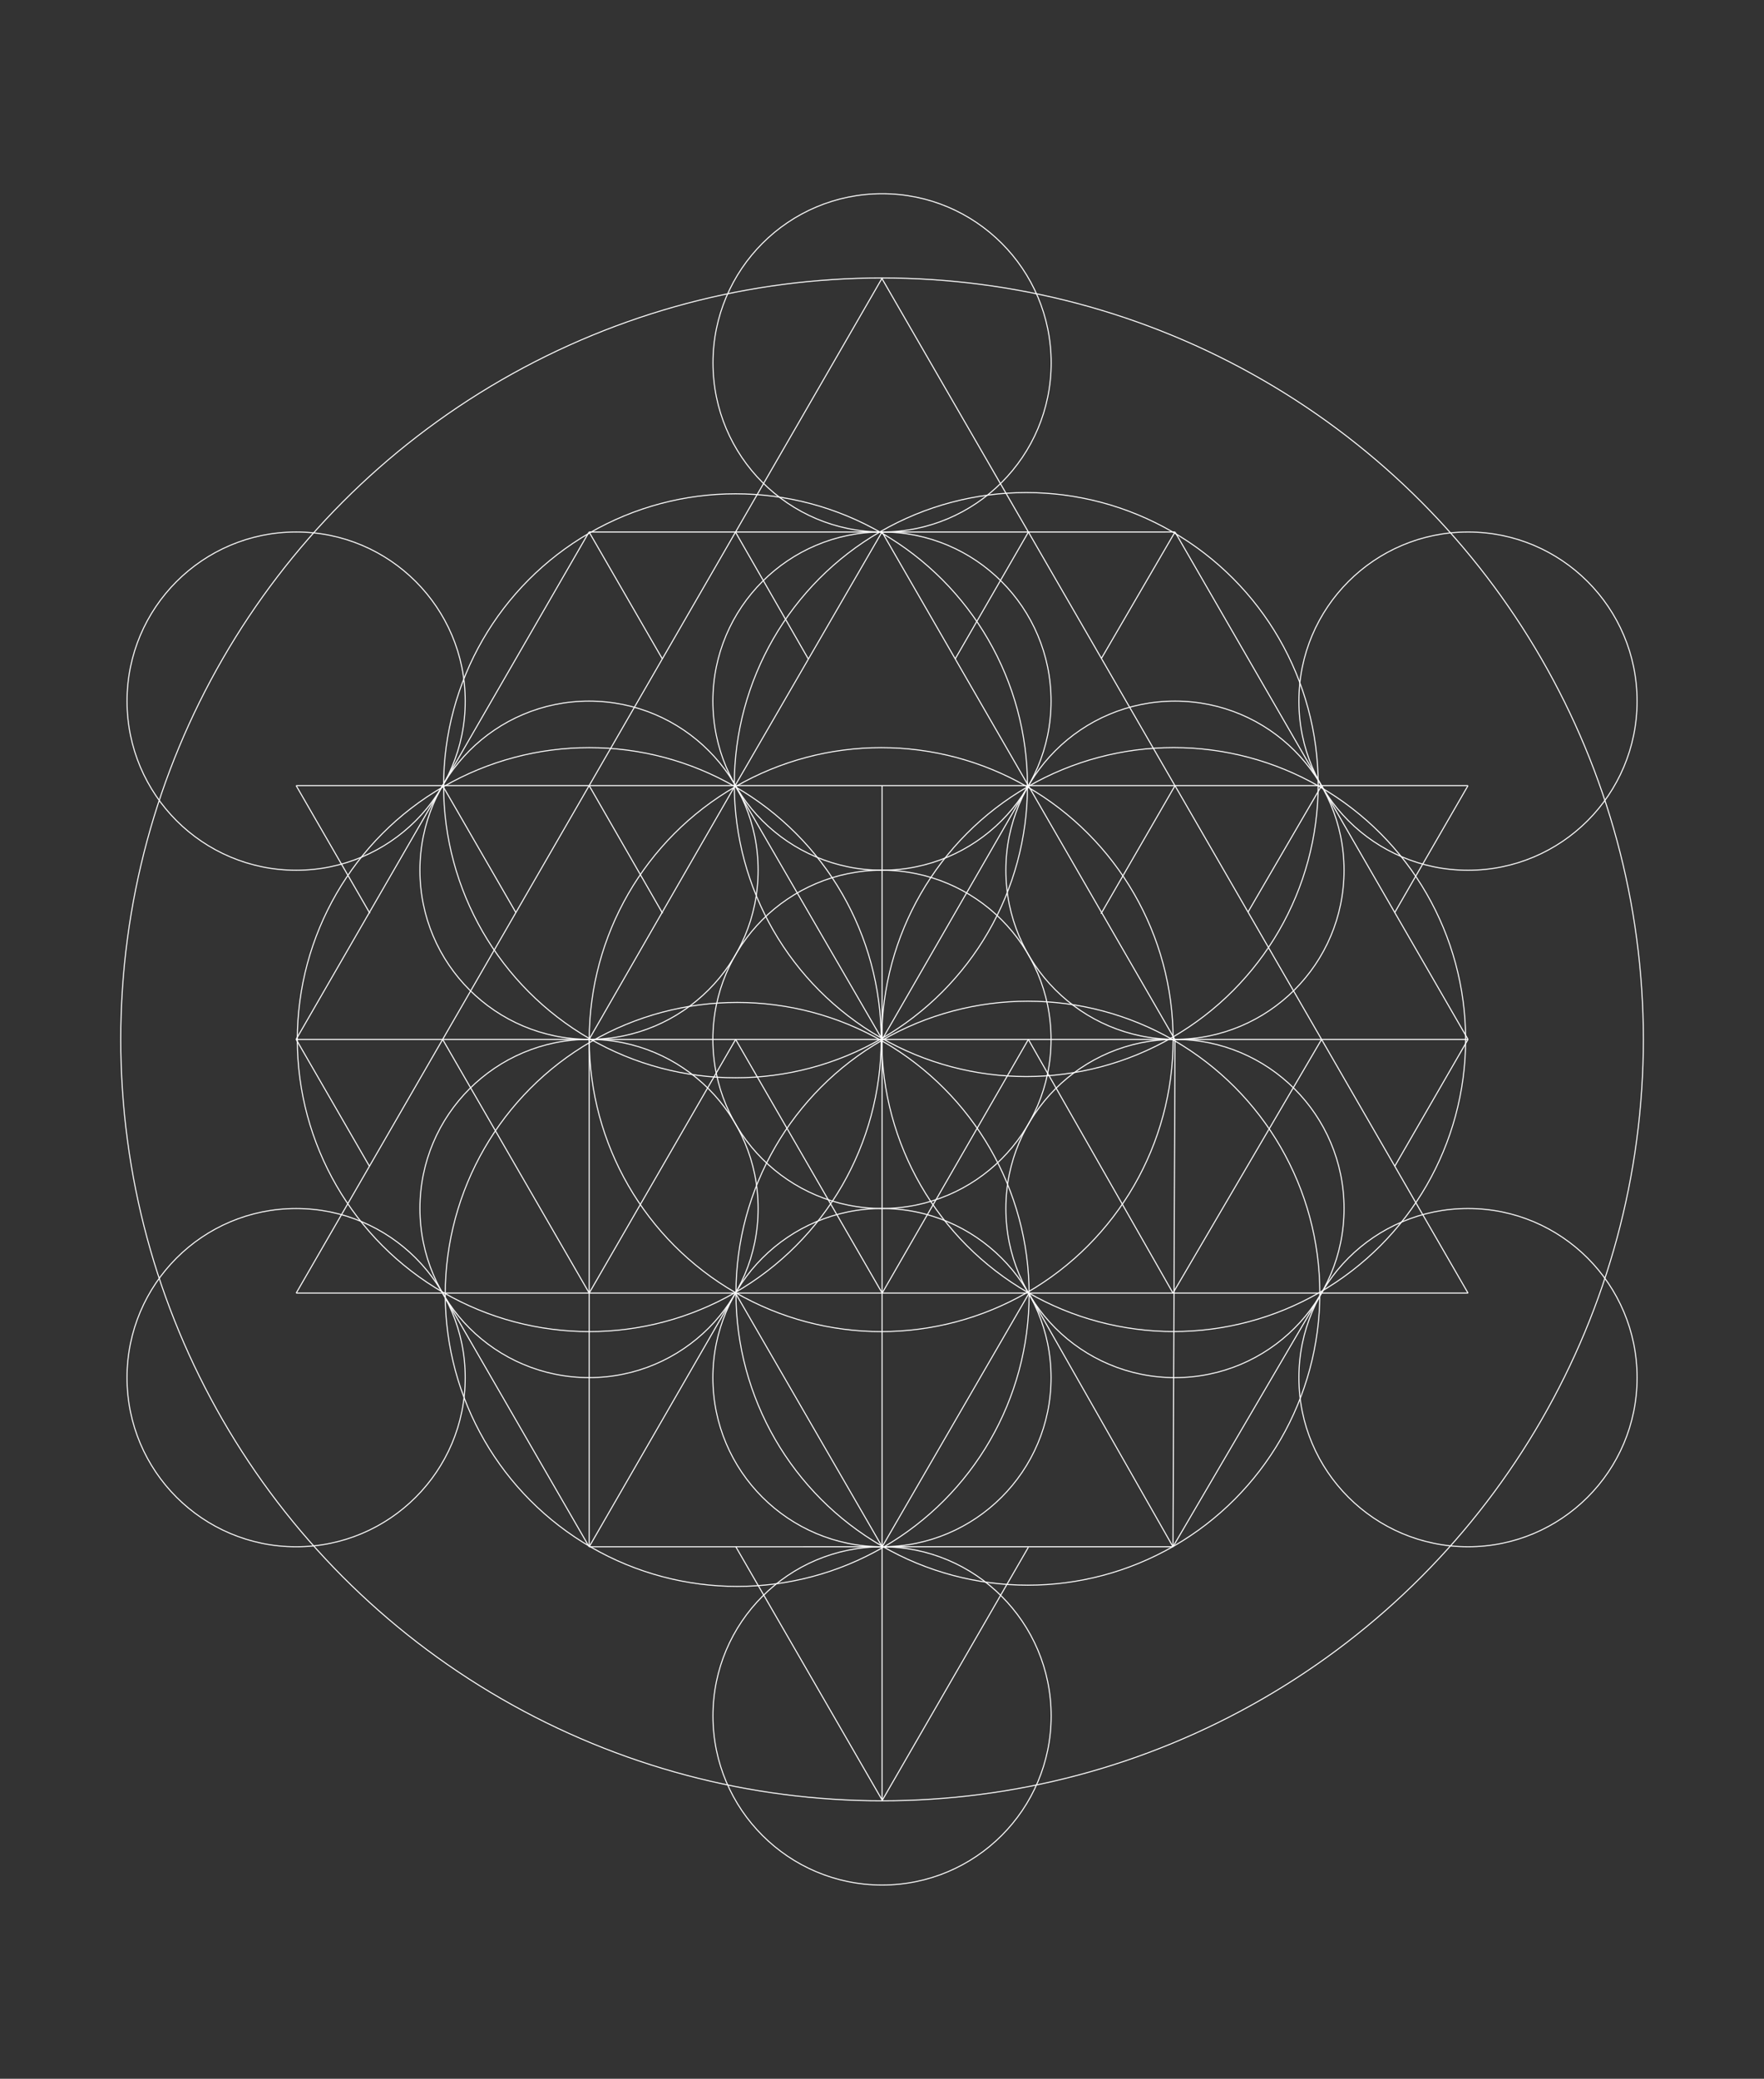<?xml version="1.0" encoding="utf-8"?>
<!-- Generator: Adobe Illustrator 16.0.0, SVG Export Plug-In . SVG Version: 6.00 Build 0)  -->
<!DOCTYPE svg PUBLIC "-//W3C//DTD SVG 1.1//EN" "http://www.w3.org/Graphics/SVG/1.1/DTD/svg11.dtd">
<svg version="1.1" id="Layer_1" xmlns="http://www.w3.org/2000/svg" xmlns:xlink="http://www.w3.org/1999/xlink" x="0px" y="0px"
	 width="1684.051px" height="1984.252px" viewBox="0 0 1684.051 1984.252" enable-background="new 0 0 1684.051 1984.252"
	 xml:space="preserve">
<rect x="0" y="0" width="1684.051" height="1984.252" fill="#333333" stroke="none"/>
<g id="_x36_4Tetra3DFullGroup">
	<g id="back" display="none">
		<rect id="image" y="-13.988" display="inline" fill="#130E22" width="1684.052" height="2012.229"/>
	</g>
	<g id="fruit">
		<g id="fruitoflife">
			<path fill="none" stroke="#FFFFFF" d="M1003.438,992.146c0,89.152-72.301,161.414-161.39,161.414
				c-89.201,0-161.498-72.252-161.498-161.414c0-89.227,72.296-161.479,161.498-161.479
				C931.143,830.676,1003.438,902.928,1003.438,992.146z"/>
			<path fill="none" stroke="#FFFFFF" d="M1003.438,669.264c0,89.16-72.301,161.414-161.39,161.414
				c-89.201,0-161.498-72.254-161.498-161.414c0-89.218,72.296-161.47,161.498-161.47
				C931.143,507.794,1003.438,580.046,1003.438,669.264z"/>
			<path fill="none" stroke="#FFFFFF" d="M723.778,830.703c0,89.16-72.293,161.414-161.395,161.414
				c-89.191,0-161.497-72.254-161.497-161.414c0-89.218,72.306-161.47,161.497-161.47
				C651.485,669.233,723.778,741.485,723.778,830.703z"/>
			<path fill="none" stroke="#FFFFFF" d="M723.782,1153.574c0,89.162-72.294,161.414-161.392,161.414
				c-89.195,0-161.492-72.252-161.492-161.414c0-89.219,72.297-161.475,161.492-161.475
				C651.487,992.105,723.782,1064.357,723.782,1153.574z"/>
			<path fill="none" stroke="#FFFFFF" d="M1003.438,1315.029c0,89.16-72.299,161.412-161.39,161.412
				c-89.201,0-161.497-72.252-161.497-161.412c0-89.221,72.295-161.479,161.497-161.479
				C931.145,1153.561,1003.438,1225.813,1003.438,1315.029z"/>
			<path fill="none" stroke="#FFFFFF" d="M1283.149,1153.588c0,89.162-72.296,161.414-161.396,161.414
				c-89.193,0-161.496-72.252-161.496-161.414c0-89.219,72.303-161.471,161.496-161.471
				C1210.854,992.117,1283.149,1064.369,1283.149,1153.588z"/>
			<path fill="none" stroke="#FFFFFF" d="M1283.137,830.703c0,89.161-72.295,161.414-161.387,161.414
				c-89.201,0-161.496-72.253-161.496-161.414c0-89.218,72.295-161.469,161.496-161.469
				C1210.842,669.234,1283.137,741.485,1283.137,830.703z"/>
			<path fill="none" stroke="#FFFFFF" d="M1003.542,346.382c0,89.161-72.295,161.414-161.384,161.414
				c-89.201,0-161.498-72.253-161.498-161.414c0-89.219,72.294-161.47,161.498-161.47
				C931.247,184.912,1003.542,257.163,1003.542,346.382z"/>
			<path fill="none" stroke="#FFFFFF" d="M444.16,669.275c0,89.16-72.294,161.414-161.386,161.414
				c-89.201,0-161.5-72.254-161.5-161.414c0-89.228,72.296-161.479,161.5-161.479C371.865,507.807,444.16,580.058,444.16,669.275z"
				/>
			<path fill="none" stroke="#FFFFFF" d="M444.148,1315.041c0,89.164-72.295,161.416-161.396,161.416
				c-89.199,0-161.497-72.252-161.497-161.416c0-89.217,72.292-161.467,161.497-161.467
				C371.854,1153.574,444.148,1225.824,444.148,1315.041z"/>
			<path fill="none" stroke="#FFFFFF" d="M1562.901,1315.031c0,89.162-72.296,161.414-161.396,161.414
				c-89.191,0-161.496-72.252-161.496-161.414c0-89.221,72.305-161.471,161.496-161.471
				C1490.605,1153.563,1562.901,1225.813,1562.901,1315.031z"/>
			<path fill="none" stroke="#FFFFFF" d="M1562.891,669.286c0,89.162-72.295,161.414-161.387,161.414
				c-89.201,0-161.496-72.252-161.496-161.414c0-89.218,72.295-161.469,161.496-161.469
				C1490.596,507.817,1562.891,580.068,1562.891,669.286z"/>
			<path fill="none" stroke="#FFFFFF" d="M1003.524,1637.922c0,89.162-72.3,161.416-161.395,161.416
				c-89.201,0-161.498-72.254-161.498-161.416c0-89.217,72.296-161.467,161.498-161.467
				C931.229,1476.455,1003.524,1548.705,1003.524,1637.922z"/>
		</g>
		<g>
			<line fill="none" stroke="#FFFFFF" x1="1121.749" y1="507.792" x2="562.37" y2="507.802"/>
			<line fill="none" stroke="#FFFFFF" x1="562.37" y1="507.802" x2="282.696" y2="992.116"/>
			<line fill="none" stroke="#FFFFFF" x1="422.739" y1="1234.646" x2="562.405" y2="1476.429"/>
			<line fill="none" stroke="#FFFFFF" x1="562.405" y1="1476.429" x2="1119.819" y2="1476.417"/>
			<line fill="none" stroke="#FFFFFF" x1="1119.819" y1="1476.417" x2="1262.995" y2="1231.927"/>
			<line fill="none" stroke="#FFFFFF" x1="1331.554" y1="1113.216" x2="1401.487" y2="992.13"/>
			<line fill="none" stroke="#FFFFFF" x1="1401.487" y1="992.13" x2="1121.749" y2="507.792"/>
			<line fill="none" stroke="#FFFFFF" x1="282.747" y1="749.952" x2="1401.446" y2="749.952"/>
			<line fill="none" stroke="#FFFFFF" x1="842.121" y1="1718.626" x2="842.122" y2="749.952"/>
			<line fill="none" stroke="#FFFFFF" x1="282.678" y1="992.179" x2="1401.487" y2="992.179"/>
			<line fill="none" stroke="#FFFFFF" x1="282.747" y1="749.952" x2="353.112" y2="871.814"/>
			<line fill="none" stroke="#FFFFFF" x1="422.569" y1="749.952" x2="492.475" y2="871.028"/>
			<line fill="none" stroke="#FFFFFF" x1="282.788" y1="1234.304" x2="842.054" y2="265.63"/>
			<line fill="none" stroke="#FFFFFF" x1="562.37" y1="507.802" x2="632.276" y2="628.855"/>
			<line fill="none" stroke="#FFFFFF" x1="702.153" y1="507.898" x2="771.624" y2="628.938"/>
			<line fill="none" stroke="#FFFFFF" x1="842.036" y1="507.792" x2="701.745" y2="749.96"/>
			<line fill="none" stroke="#FFFFFF" x1="842.036" y1="507.792" x2="981.752" y2="749.952"/>
			<line fill="none" stroke="#FFFFFF" x1="701.745" y1="749.96" x2="842.195" y2="992.179"/>
			<line fill="none" stroke="#FFFFFF" x1="842.195" y1="992.179" x2="981.752" y2="749.952"/>
			<line fill="none" stroke="#FFFFFF" x1="701.745" y1="749.96" x2="562.391" y2="992.116"/>
			<line fill="none" stroke="#FFFFFF" x1="562.436" y1="749.847" x2="632.567" y2="871.804"/>
			<line fill="none" stroke="#FFFFFF" x1="1121.741" y1="749.964" x2="1051.108" y2="872.209"/>
			<line fill="none" stroke="#FFFFFF" x1="981.752" y1="749.952" x2="1122.104" y2="993.026"/>
			<line fill="none" stroke="#FFFFFF" x1="1261.655" y1="749.976" x2="1191.444" y2="870.595"/>
			<line fill="none" stroke="#FFFFFF" x1="1121.741" y1="749.964" x2="1261.655" y2="992.105"/>
			<line fill="none" stroke="#FFFFFF" x1="1331.541" y1="871.026" x2="1401.446" y2="749.952"/>
			<line fill="none" stroke="#FFFFFF" x1="981.801" y1="507.867" x2="911.895" y2="628.942"/>
			<line fill="none" stroke="#FFFFFF" x1="841.831" y1="265.63" x2="1121.715" y2="750.007"/>
			<line fill="none" stroke="#FFFFFF" x1="1121.749" y1="507.792" x2="1051.496" y2="628.484"/>
			<line fill="none" stroke="#FFFFFF" x1="282.747" y1="992.128" x2="352.691" y2="1113.229"/>
			<line fill="none" stroke="#FFFFFF" x1="1401.487" y1="1234.304" x2="282.788" y2="1234.304"/>
			<line fill="none" stroke="#FFFFFF" x1="1401.487" y1="1234.302" x2="1261.657" y2="992.13"/>
			<line fill="none" stroke="#FFFFFF" x1="1261.735" y1="992.077" x2="1119.819" y2="1234.296"/>
			<line fill="none" stroke="#FFFFFF" x1="981.752" y1="1476.927" x2="842.178" y2="1718.626"/>
			<line fill="none" stroke="#FFFFFF" x1="1119.819" y1="1476.417" x2="982.491" y2="1235.105"/>
			<line fill="none" stroke="#FFFFFF" x1="842.195" y1="1476.464" x2="982.489" y2="1234.296"/>
			<line fill="none" stroke="#FFFFFF" x1="842.195" y1="1476.464" x2="702.145" y2="1234.29"/>
			<line fill="none" stroke="#FFFFFF" x1="562.493" y1="1234.29" x2="702.284" y2="992.177"/>
			<line fill="none" stroke="#FFFFFF" x1="562.493" y1="1234.292" x2="422.579" y2="992.151"/>
			<line fill="none" stroke="#FFFFFF" x1="842.402" y1="1718.626" x2="702.475" y2="1476.464"/>
			<line fill="none" stroke="#FFFFFF" x1="562.485" y1="1476.464" x2="702.145" y2="1234.29"/>
			<line fill="none" stroke="#FFFFFF" x1="562.493" y1="992.116" x2="562.493" y2="1476.464"/>
			<line fill="none" stroke="#FFFFFF" x1="702.284" y1="992.177" x2="842.195" y2="1234.304"/>
			<line fill="none" stroke="#FFFFFF" x1="842.195" y1="1234.304" x2="981.752" y2="992.179"/>
			<line fill="none" stroke="#FFFFFF" x1="1119.819" y1="1476.417" x2="1121.749" y2="992.396"/>
			<line fill="none" stroke="#FFFFFF" x1="981.752" y1="992.179" x2="1119.819" y2="1234.296"/>
		</g>
		<g display="none">
			<line display="inline" fill="none" stroke="#FFFFFF" x1="562.469" y1="749.847" x2="422.579" y2="992.151"/>
			<line display="inline" fill="none" stroke="#FFFFFF" x1="632.339" y1="871.374" x2="562.469" y2="749.847"/>
			<line display="inline" fill="none" stroke="#FFFFFF" x1="422.579" y1="992.151" x2="422.732" y2="1234.659"/>
			<line display="inline" fill="none" stroke="#FFFFFF" x1="422.732" y1="1234.659" x2="702.145" y2="1234.29"/>
			<path display="inline" fill="none" stroke="#FFFFFF" d="M702.284,992.177"/>
			<path display="inline" fill="none" stroke="#FFFFFF" d="M702.145,1234.29"/>
			<line display="inline" fill="none" stroke="#FFFFFF" x1="282.696" y1="992.177" x2="842.195" y2="992.179"/>
			<path display="inline" fill="none" stroke="#FFFFFF" d="M702.145,1234.29"/>
			<path display="inline" fill="none" stroke="#FFFFFF" d="M842.195,992.179"/>
			<line display="inline" fill="none" stroke="#FFFFFF" x1="842.195" y1="992.179" x2="701.745" y2="749.96"/>
			<line display="inline" fill="none" stroke="#FFFFFF" x1="701.745" y1="749.96" x2="422.569" y2="749.952"/>
			<line display="inline" fill="none" stroke="#FFFFFF" x1="422.569" y1="749.952" x2="282.696" y2="992.116"/>
			<line display="inline" fill="none" stroke="#FFFFFF" x1="282.696" y1="992.116" x2="422.732" y2="1234.659"/>
			<line display="inline" fill="none" stroke="#FFFFFF" x1="492.524" y1="871.313" x2="422.569" y2="749.952"/>
			<line display="inline" fill="none" stroke="#FFFFFF" x1="701.745" y1="749.96" x2="631.951" y2="870.274"/>
			<path display="inline" fill="none" stroke="#FFFFFF" d="M562.469,992.116"/>
			<path display="inline" fill="none" stroke="#FFFFFF" d="M702.145,1234.29"/>
			<path display="inline" fill="none" stroke="#FFFFFF" d="M562.469,992.116"/>
			<path display="inline" fill="none" stroke="#FFFFFF" d="M422.732,1234.659"/>
			<line display="inline" fill="none" stroke="#FFFFFF" x1="702.284" y1="749.907" x2="562.395" y2="992.212"/>
			<line display="inline" fill="none" stroke="#FFFFFF" x1="842.1" y1="992.237" x2="702.284" y2="749.907"/>
			<line display="inline" fill="none" stroke="#FFFFFF" x1="562.395" y1="992.212" x2="562.548" y2="1234.72"/>
			<line display="inline" fill="none" stroke="#FFFFFF" x1="562.548" y1="1234.72" x2="841.96" y2="1234.351"/>
			<line display="inline" fill="none" stroke="#FFFFFF" x1="841.96" y1="1234.351" x2="842.1" y2="992.237"/>
			<line display="inline" fill="none" stroke="#FFFFFF" x1="422.511" y1="992.237" x2="982.011" y2="992.239"/>
			<line display="inline" fill="none" stroke="#FFFFFF" x1="982.011" y1="992.239" x2="841.96" y2="1234.351"/>
			<path display="inline" fill="none" stroke="#FFFFFF" d="M841.561,750.021"/>
			<path display="inline" fill="none" stroke="#FFFFFF" d="M982.011,992.239"/>
			<line display="inline" fill="none" stroke="#FFFFFF" x1="841.561" y1="750.021" x2="562.385" y2="750.013"/>
			<line display="inline" fill="none" stroke="#FFFFFF" x1="562.385" y1="750.013" x2="422.511" y2="992.177"/>
			<line display="inline" fill="none" stroke="#FFFFFF" x1="422.511" y1="992.177" x2="562.548" y2="1234.72"/>
			<line display="inline" fill="none" stroke="#FFFFFF" x1="632.339" y1="871.374" x2="562.385" y2="750.013"/>
			<line display="inline" fill="none" stroke="#FFFFFF" x1="841.561" y1="750.021" x2="771.767" y2="870.335"/>
			<line display="inline" fill="none" stroke="#FFFFFF" x1="841.96" y1="1234.351" x2="702.284" y2="992.177"/>
			<line display="inline" fill="none" stroke="#FFFFFF" x1="562.548" y1="1234.72" x2="702.284" y2="992.177"/>
			<path display="inline" fill="none" stroke="#FFFFFF" d="M702.21,992.271"/>
			<path display="inline" fill="none" stroke="#FFFFFF" d="M842.1,749.968"/>
			<line display="inline" fill="none" stroke="#FFFFFF" x1="911.971" y1="871.495" x2="842.1" y2="749.968"/>
			<path display="inline" fill="none" stroke="#FFFFFF" d="M702.363,1234.78"/>
			<path display="inline" fill="none" stroke="#FFFFFF" d="M702.21,992.271"/>
			<line display="inline" fill="none" stroke="#FFFFFF" x1="702.363" y1="1234.78" x2="981.775" y2="1234.411"/>
			<path display="inline" fill="none" stroke="#FFFFFF" d="M981.915,992.298"/>
			<path display="inline" fill="none" stroke="#FFFFFF" d="M981.775,1234.411"/>
			<line display="inline" fill="none" stroke="#FFFFFF" x1="562.327" y1="992.298" x2="1121.826" y2="992.3"/>
			<path display="inline" fill="none" stroke="#FFFFFF" d="M981.775,1234.411"/>
			<path display="inline" fill="none" stroke="#FFFFFF" d="M1121.826,992.3"/>
			<line display="inline" fill="none" stroke="#FFFFFF" x1="1121.826" y1="992.3" x2="981.376" y2="750.081"/>
			<line display="inline" fill="none" stroke="#FFFFFF" x1="981.376" y1="750.081" x2="702.2" y2="750.073"/>
			<line display="inline" fill="none" stroke="#FFFFFF" x1="702.2" y1="750.073" x2="562.327" y2="992.237"/>
			<path display="inline" fill="none" stroke="#FFFFFF" d="M702.363,1234.78"/>
			<path display="inline" fill="none" stroke="#FFFFFF" d="M562.327,992.237"/>
			<line display="inline" fill="none" stroke="#FFFFFF" x1="772.155" y1="871.434" x2="702.2" y2="750.073"/>
			<line display="inline" fill="none" stroke="#FFFFFF" x1="981.376" y1="750.081" x2="911.582" y2="870.396"/>
			<path display="inline" fill="none" stroke="#FFFFFF" d="M842.1,992.237"/>
			<path display="inline" fill="none" stroke="#FFFFFF" d="M981.775,1234.411"/>
			<path display="inline" fill="none" stroke="#FFFFFF" d="M842.1,992.237"/>
			<path display="inline" fill="none" stroke="#FFFFFF" d="M702.363,1234.78"/>
			<line display="inline" fill="none" stroke="#FFFFFF" x1="981.915" y1="750.028" x2="842.025" y2="992.333"/>
			<line display="inline" fill="none" stroke="#FFFFFF" x1="1121.73" y1="992.358" x2="981.915" y2="750.028"/>
			<line display="inline" fill="none" stroke="#FFFFFF" x1="842.025" y1="992.333" x2="842.179" y2="1234.841"/>
			<line display="inline" fill="none" stroke="#FFFFFF" x1="842.179" y1="1234.841" x2="1121.591" y2="1234.472"/>
			<line display="inline" fill="none" stroke="#FFFFFF" x1="1121.591" y1="1234.472" x2="1121.73" y2="992.358"/>
			<line display="inline" fill="none" stroke="#FFFFFF" x1="702.142" y1="992.358" x2="1261.642" y2="992.36"/>
			<line display="inline" fill="none" stroke="#FFFFFF" x1="1261.642" y1="992.36" x2="1121.591" y2="1234.472"/>
			<line display="inline" fill="none" stroke="#FFFFFF" x1="1261.642" y1="992.36" x2="1121.191" y2="750.142"/>
			<line display="inline" fill="none" stroke="#FFFFFF" x1="1121.191" y1="750.142" x2="842.016" y2="750.134"/>
			<line display="inline" fill="none" stroke="#FFFFFF" x1="842.016" y1="750.134" x2="771.767" y2="870.335"/>
			<line display="inline" fill="none" stroke="#FFFFFF" x1="702.142" y1="992.298" x2="842.179" y2="1234.841"/>
			<line display="inline" fill="none" stroke="#FFFFFF" x1="911.971" y1="871.495" x2="842.016" y2="750.134"/>
			<line display="inline" fill="none" stroke="#FFFFFF" x1="1121.191" y1="750.142" x2="1051.396" y2="870.456"/>
			<line display="inline" fill="none" stroke="#FFFFFF" x1="1121.591" y1="1234.472" x2="981.915" y2="992.298"/>
			<line display="inline" fill="none" stroke="#FFFFFF" x1="842.179" y1="1234.841" x2="981.915" y2="992.298"/>
			<line display="inline" fill="none" stroke="#FFFFFF" x1="1120.808" y1="749.991" x2="1050.863" y2="871.457"/>
			<line display="inline" fill="none" stroke="#FFFFFF" x1="1260.623" y1="992.321" x2="1120.808" y2="749.991"/>
			<path display="inline" fill="none" stroke="#FFFFFF" d="M981.071,1234.804"/>
			<path display="inline" fill="none" stroke="#FFFFFF" d="M980.918,992.295"/>
			<line display="inline" fill="none" stroke="#FFFFFF" x1="981.071" y1="1234.804" x2="1260.483" y2="1234.436"/>
			<line display="inline" fill="none" stroke="#FFFFFF" x1="1260.483" y1="1234.436" x2="1260.623" y2="992.321"/>
			<line display="inline" fill="none" stroke="#FFFFFF" x1="1400.534" y1="992.323" x2="1260.483" y2="1234.436"/>
			<line display="inline" fill="none" stroke="#FFFFFF" x1="1400.534" y1="992.323" x2="1260.084" y2="750.104"/>
			<line display="inline" fill="none" stroke="#FFFFFF" x1="1260.084" y1="750.104" x2="980.908" y2="750.096"/>
			<line display="inline" fill="none" stroke="#FFFFFF" x1="980.908" y1="750.096" x2="841.035" y2="992.26"/>
			<path display="inline" fill="none" stroke="#FFFFFF" d="M981.071,1234.804"/>
			<path display="inline" fill="none" stroke="#FFFFFF" d="M841.035,992.26"/>
			<line display="inline" fill="none" stroke="#FFFFFF" x1="1050.863" y1="871.457" x2="980.908" y2="750.096"/>
			<line display="inline" fill="none" stroke="#FFFFFF" x1="1260.084" y1="750.104" x2="1190.29" y2="870.418"/>
			<path display="inline" fill="none" stroke="#FFFFFF" d="M1120.808,992.26"/>
			<path display="inline" fill="none" stroke="#FFFFFF" d="M1260.483,1234.436"/>
			<path display="inline" fill="none" stroke="#FFFFFF" d="M1120.808,992.26"/>
			<path display="inline" fill="none" stroke="#FFFFFF" d="M981.071,1234.804"/>
			<line display="inline" fill="none" stroke="#FFFFFF" x1="841.035" y1="992.321" x2="1400.534" y2="992.323"/>
		</g>
		<g display="none">
			<line display="inline" fill="none" stroke="#FFFFFF" x1="842.036" y1="507.792" x2="980.908" y2="750.096"/>
			<line display="inline" fill="none" stroke="#FFFFFF" x1="842.036" y1="507.792" x2="702.2" y2="750.073"/>
			<line display="inline" fill="none" stroke="#FFFFFF" x1="562.37" y1="507.802" x2="1121.749" y2="507.792"/>
			<line display="inline" fill="none" stroke="#FFFFFF" x1="1121.749" y1="507.792" x2="1260.084" y2="750.104"/>
			<line display="inline" fill="none" stroke="#FFFFFF" x1="981.801" y1="507.867" x2="1120.808" y2="749.991"/>
			<line display="inline" fill="none" stroke="#FFFFFF" x1="981.801" y1="507.867" x2="911.895" y2="628.942"/>
			<line display="inline" fill="none" stroke="#FFFFFF" x1="1121.749" y1="507.792" x2="1051.496" y2="628.484"/>
			<line display="inline" fill="none" stroke="#FFFFFF" x1="702.153" y1="507.898" x2="771.624" y2="628.938"/>
			<line display="inline" fill="none" stroke="#FFFFFF" x1="562.37" y1="507.802" x2="632.276" y2="628.855"/>
			<line display="inline" fill="none" stroke="#FFFFFF" x1="562.37" y1="507.802" x2="422.569" y2="749.952"/>
			<line display="inline" fill="none" stroke="#FFFFFF" x1="702.153" y1="507.898" x2="562.385" y2="750.013"/>
			<line display="inline" fill="none" stroke="#FFFFFF" x1="562.493" y1="1234.29" x2="562.493" y2="1476.464"/>
			<line display="inline" fill="none" stroke="#FFFFFF" x1="562.493" y1="1476.464" x2="1119.819" y2="1476.417"/>
			<line display="inline" fill="none" stroke="#FFFFFF" x1="1119.819" y1="1476.417" x2="1119.819" y2="1234.296"/>
			<line display="inline" fill="none" stroke="#FFFFFF" x1="842.179" y1="1234.841" x2="840.58" y2="1476.423"/>
			<line display="inline" fill="none" stroke="#FFFFFF" x1="840.58" y1="1476.423" x2="702.363" y2="1234.78"/>
			<line display="inline" fill="none" stroke="#FFFFFF" x1="702.363" y1="1234.78" x2="562.493" y2="1476.464"/>
			<line display="inline" fill="none" stroke="#FFFFFF" x1="1119.819" y1="1476.417" x2="982.491" y2="1235.105"/>
			<line display="inline" fill="none" stroke="#FFFFFF" x1="982.491" y1="1235.105" x2="840.58" y2="1476.423"/>
			<line display="inline" fill="none" stroke="#FFFFFF" x1="562.493" y1="1476.464" x2="422.732" y2="1234.659"/>
			<line display="inline" fill="none" stroke="#FFFFFF" x1="1119.819" y1="1476.417" x2="1260.483" y2="1234.436"/>
		</g>
	</g>
	<g id="sixtyFour">
		<circle id="border" fill="none" stroke="#FFFFFF" cx="842.083" cy="992.128" r="726.798"/>
		<g id="final_circles">
			<g>
				<circle display="none" fill="none" stroke="#FFFFFF" cx="981.915" cy="992.298" r="278.708"/>
				<circle fill="none" stroke="#FFFFFF" cx="841.256" cy="992.36" r="278.708"/>
				<circle fill="none" stroke="#FFFFFF" cx="1120.496" cy="992.298" r="278.708"/>
				<circle display="none" fill="none" stroke="#FFFFFF" cx="703.208" cy="992.298" r="278.708"/>
				<circle fill="none" stroke="#FFFFFF" cx="562.548" cy="992.36" r="278.708"/>
			</g>
			<g>
				<circle fill="none" stroke="#FFFFFF" cx="702.2" cy="750.073" r="278.708"/>
				<circle fill="none" stroke="#FFFFFF" cx="979.729" cy="748.894" r="278.708"/>
				<circle display="none" fill="none" stroke="#FFFFFF" cx="841.96" cy="1234.351" r="278.708"/>
				<circle fill="none" stroke="#FFFFFF" cx="703.779" cy="1235.582" r="278.708"/>
				<circle fill="none" stroke="#FFFFFF" cx="981.307" cy="1234.402" r="278.708"/>
				<circle display="none" fill="none" stroke="#FFFFFF" cx="840.381" cy="748.842" r="278.708"/>
			</g>
		</g>
		<g display="none">
			<line display="inline" fill="none" stroke="#FFFFFF" x1="562.37" y1="507.802" x2="841.256" y2="992.36"/>
			<line display="inline" fill="none" stroke="#FFFFFF" x1="841.256" y1="992.36" x2="1121.749" y2="507.792"/>
			<line display="inline" fill="none" stroke="#FFFFFF" x1="1121.749" y1="507.792" x2="562.37" y2="507.802"/>
			<line display="inline" fill="none" stroke="#FFFFFF" x1="1119.819" y1="1476.417" x2="841.256" y2="992.36"/>
			<line display="inline" fill="none" stroke="#FFFFFF" x1="841.256" y1="992.36" x2="562.493" y2="1476.464"/>
			<line display="inline" fill="none" stroke="#FFFFFF" x1="562.493" y1="1476.464" x2="1119.819" y2="1476.417"/>
		</g>
	</g>
	<g id="hexagon">
		<polygon fill="#FFFFFF" fill-opacity="0" stroke="#FFE86D" stroke-miterlimit="10" stroke-opacity="0" points="1.099,506.579 
			842.079,21.033 1683.069,506.579 1683.069,1477.671 842.079,1963.217 1.099,1477.671 		"/>
	</g>
</g>
</svg>
